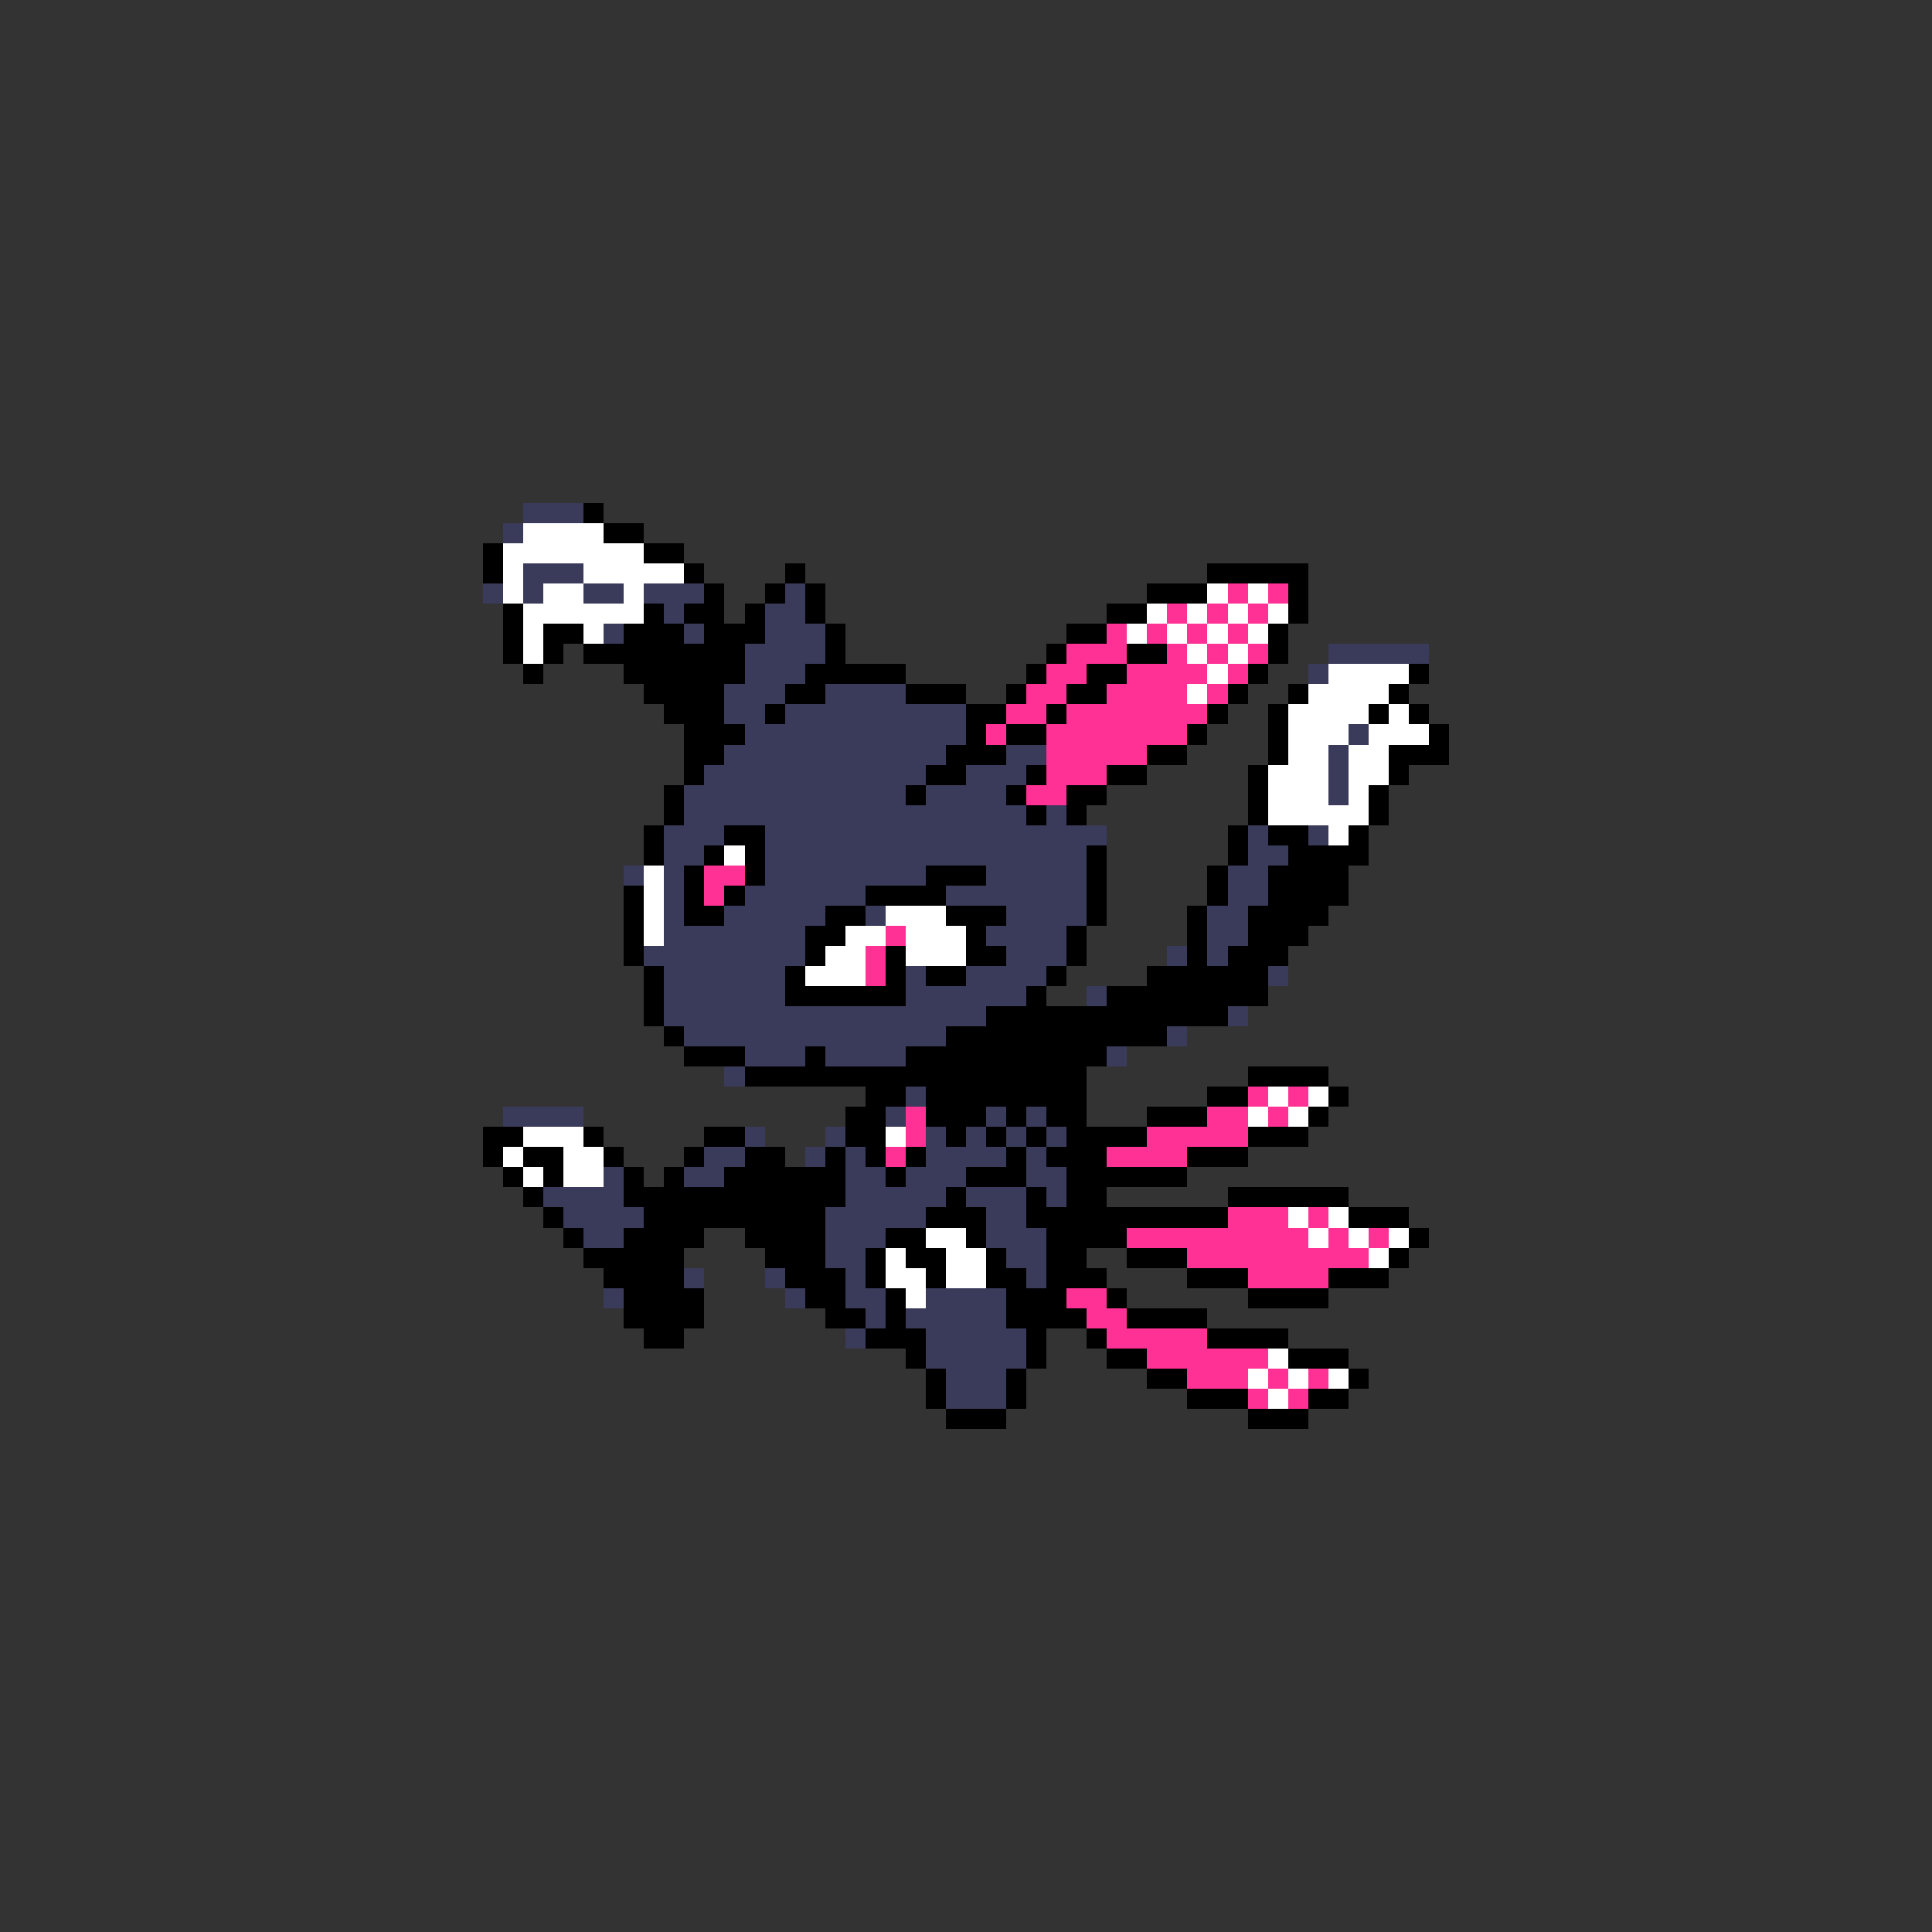 <svg xmlns="http://www.w3.org/2000/svg" viewBox="0 -0.5 96 96" shape-rendering="crispEdges">
<rect x="0" y="-0.5" width="96" height="96" fill="#333333" stroke="none"/>
<path stroke="#3a3a5a" d="M26 25h3M25 26h1M26 28h3M24 29h1M26 29h1M29 29h2M32 29h3M39 29h1M33 30h1M38 30h2M30 31h1M34 31h1M38 31h3M37 32h4M66 32h5M37 33h3M65 33h1M36 34h3M41 34h4M36 35h2M39 35h9M37 36h11M67 36h1M36 37h11M50 37h2M66 37h1M35 38h11M48 38h3M66 38h1M34 39h11M46 39h4M66 39h1M34 40h17M52 40h1M33 41h3M38 41h17M62 41h1M65 41h1M33 42h2M38 42h16M62 42h2M31 43h1M33 43h1M38 43h8M49 43h5M61 43h2M33 44h1M37 44h6M47 44h7M61 44h2M33 45h1M36 45h5M43 45h1M50 45h4M60 45h2M33 46h7M49 46h4M60 46h2M32 47h8M50 47h3M58 47h1M60 47h1M33 48h6M45 48h1M48 48h4M63 48h1M33 49h6M45 49h6M54 49h1M33 50h16M61 50h1M34 51h13M58 51h1M37 52h3M41 52h4M55 52h1M36 53h1M45 54h1M25 55h4M44 55h1M49 55h1M51 55h1M37 56h1M41 56h1M46 56h1M48 56h1M50 56h1M52 56h1M35 57h2M40 57h1M42 57h1M46 57h4M51 57h1M30 58h1M34 58h2M42 58h2M45 58h3M51 58h2M27 59h4M42 59h5M48 59h3M52 59h1M28 60h4M41 60h5M49 60h2M29 61h2M41 61h3M49 61h3M41 62h2M50 62h2M34 63h1M38 63h1M42 63h1M51 63h1M30 64h1M39 64h1M42 64h2M46 64h4M43 65h1M45 65h5M42 66h1M46 66h5M46 67h5M47 68h3M47 69h3" />
<path stroke="#000000" d="M29 25h1M30 26h2M24 27h1M32 27h2M24 28h1M34 28h1M39 28h1M60 28h5M35 29h1M38 29h1M40 29h1M57 29h3M64 29h1M25 30h1M32 30h1M34 30h2M37 30h1M40 30h1M55 30h2M64 30h1M25 31h1M27 31h2M31 31h3M35 31h3M41 31h1M53 31h2M63 31h1M25 32h1M27 32h1M29 32h8M41 32h1M52 32h1M56 32h2M63 32h1M26 33h1M31 33h6M40 33h5M51 33h1M54 33h2M62 33h1M70 33h1M32 34h4M39 34h2M45 34h3M50 34h1M53 34h2M61 34h1M64 34h1M69 34h1M33 35h3M38 35h1M48 35h2M52 35h1M60 35h1M63 35h1M68 35h1M70 35h1M34 36h3M48 36h1M50 36h2M59 36h1M63 36h1M71 36h1M34 37h2M47 37h3M57 37h2M63 37h1M69 37h3M34 38h1M46 38h2M51 38h1M55 38h2M62 38h1M69 38h1M33 39h1M45 39h1M50 39h1M53 39h2M62 39h1M68 39h1M33 40h1M51 40h1M53 40h1M62 40h1M68 40h1M32 41h1M36 41h2M61 41h1M63 41h2M67 41h1M32 42h1M35 42h1M37 42h1M54 42h1M61 42h1M64 42h4M34 43h1M37 43h1M46 43h3M54 43h1M60 43h1M63 43h4M31 44h1M34 44h1M36 44h1M43 44h4M54 44h1M60 44h1M63 44h4M31 45h1M34 45h2M41 45h2M47 45h3M54 45h1M59 45h1M62 45h4M31 46h1M40 46h2M48 46h1M53 46h1M59 46h1M62 46h3M31 47h1M40 47h1M44 47h1M48 47h2M53 47h1M59 47h1M61 47h3M32 48h1M39 48h1M44 48h1M46 48h2M52 48h1M57 48h6M32 49h1M39 49h6M51 49h1M55 49h8M32 50h1M49 50h12M33 51h1M47 51h11M34 52h3M40 52h1M45 52h10M37 53h17M62 53h4M43 54h2M46 54h8M60 54h2M66 54h1M42 55h2M46 55h3M50 55h1M52 55h2M57 55h3M65 55h1M24 56h2M29 56h1M35 56h2M42 56h2M47 56h1M49 56h1M51 56h1M53 56h4M62 56h3M24 57h1M26 57h2M30 57h1M34 57h1M37 57h2M41 57h1M43 57h1M45 57h1M50 57h1M52 57h3M59 57h3M25 58h1M27 58h1M31 58h1M33 58h1M36 58h6M44 58h1M48 58h3M53 58h6M26 59h1M31 59h11M47 59h1M51 59h1M53 59h2M61 59h6M27 60h1M32 60h9M46 60h3M51 60h10M67 60h3M28 61h1M31 61h4M37 61h4M44 61h2M48 61h1M52 61h4M70 61h1M29 62h5M38 62h3M43 62h1M45 62h2M49 62h1M52 62h2M56 62h3M69 62h1M30 63h4M39 63h3M43 63h1M46 63h1M49 63h2M52 63h3M59 63h3M66 63h3M31 64h4M40 64h2M44 64h1M50 64h3M55 64h1M62 64h4M31 65h4M41 65h2M44 65h1M50 65h4M56 65h4M32 66h2M43 66h3M51 66h1M54 66h1M60 66h4M45 67h1M51 67h1M55 67h2M64 67h3M46 68h1M50 68h1M57 68h2M67 68h1M46 69h1M50 69h1M59 69h3M65 69h2M47 70h3M62 70h3" />
<path stroke="#ffffff" d="M26 26h4M25 27h7M25 28h1M29 28h5M25 29h1M27 29h2M31 29h1M60 29h1M62 29h1M26 30h6M57 30h1M59 30h1M61 30h1M63 30h1M26 31h1M29 31h1M56 31h1M58 31h1M60 31h1M62 31h1M26 32h1M59 32h1M61 32h1M60 33h1M66 33h4M59 34h1M65 34h4M64 35h4M69 35h1M64 36h3M68 36h3M64 37h2M67 37h2M63 38h3M67 38h2M63 39h3M67 39h1M63 40h5M66 41h1M36 42h1M32 43h1M32 44h1M32 45h1M44 45h3M32 46h1M42 46h2M45 46h3M41 47h2M45 47h3M40 48h3M63 54h1M65 54h1M62 55h1M64 55h1M26 56h3M44 56h1M25 57h1M28 57h2M26 58h1M28 58h2M64 60h1M66 60h1M46 61h2M65 61h1M67 61h1M69 61h1M44 62h1M47 62h2M68 62h1M44 63h2M47 63h2M45 64h1M63 67h1M62 68h1M64 68h1M66 68h1M63 69h1" />
<path stroke="#ff3194" d="M61 29h1M63 29h1M58 30h1M60 30h1M62 30h1M55 31h1M57 31h1M59 31h1M61 31h1M53 32h3M58 32h1M60 32h1M62 32h1M52 33h2M56 33h4M61 33h1M51 34h2M55 34h4M60 34h1M50 35h2M53 35h7M49 36h1M52 36h7M52 37h5M52 38h3M51 39h2M35 43h2M35 44h1M44 46h1M43 47h1M43 48h1M62 54h1M64 54h1M45 55h1M60 55h2M63 55h1M45 56h1M57 56h5M44 57h1M55 57h4M61 60h3M65 60h1M56 61h9M66 61h1M68 61h1M59 62h9M62 63h4M53 64h2M54 65h2M55 66h5M57 67h6M59 68h3M63 68h1M65 68h1M62 69h1M64 69h1" />
</svg>